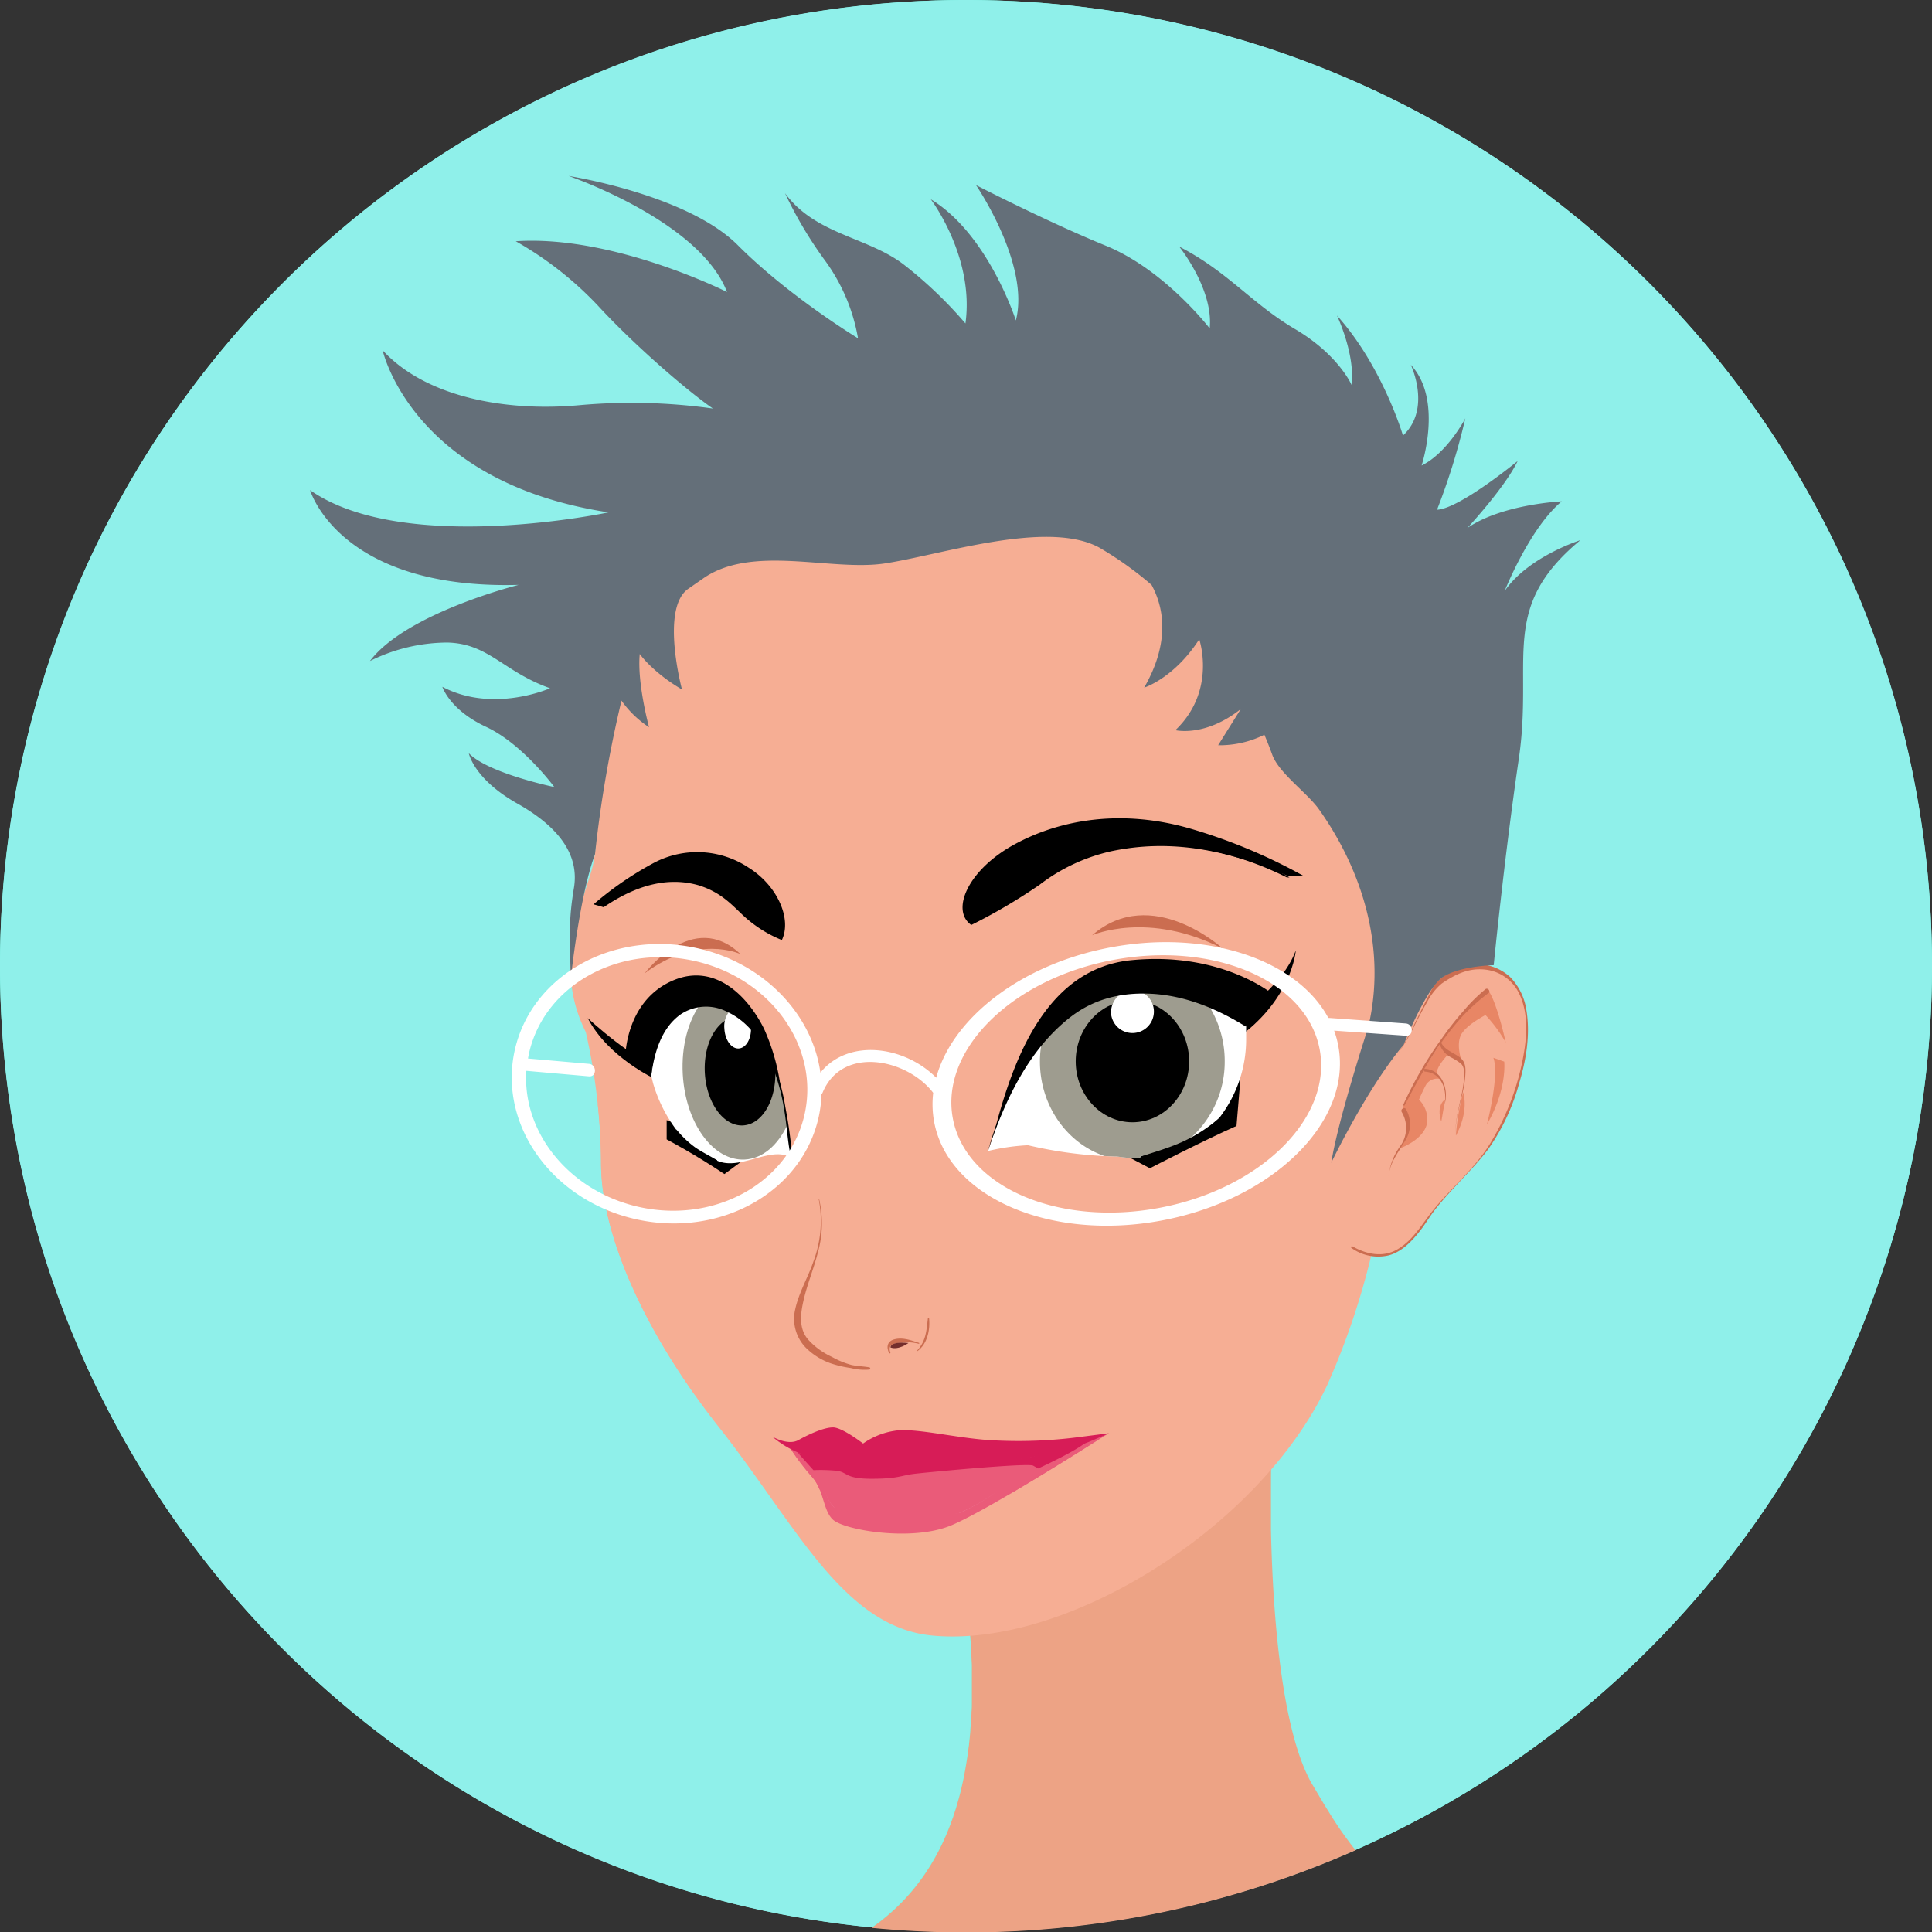 <svg xmlns="http://www.w3.org/2000/svg" xmlns:xlink="http://www.w3.org/1999/xlink" viewBox="0 0 380.54 380.54"><rect x="0" y="0" width="380.54" height="380.54" fill="#333333" stroke="none"/><defs><style>.cls-1{fill:#72ffe9;}.cls-2{fill:#8ff0ea;}.cls-3{fill:#eda385;}.cls-4{fill:#f6ae94;}.cls-5{fill:#cb6d50;}.cls-6{fill:#e88665;}.cls-7{fill:#742e2c;}.cls-8{fill:#ea5b79;}.cls-9{fill:url(#linear-gradient);}.cls-10{fill:#d71c57;}.cls-11{fill:#fff;}.cls-12{fill:#9e9c8f;}.cls-13{fill:#646f79;}</style><linearGradient id="linear-gradient" x1="180.32" y1="293.43" x2="180.32" y2="298.74" gradientUnits="userSpaceOnUse"><stop offset="0" stop-color="#ea5b79"/><stop offset="1" stop-color="#f299b2"/></linearGradient></defs><g id="Capa_2" data-name="Capa 2"><g id="Avatar_12"><circle class="cls-1" cx="190.27" cy="190.27" r="190.27"/><path class="cls-2" d="M187.64,358c0-.11.07-.22.11-.34.19-.54.37-1.1.55-1.67l.21-.73c.13-.45.26-.9.39-1.37.07-.28.15-.57.22-.86s.22-.89.32-1.34l.21-.92c.1-.46.19-.92.28-1.39.06-.31.13-.63.18-1,.09-.49.17-1,.25-1.48l.15-.95c.08-.56.16-1.13.23-1.7,0-.27.07-.54.1-.82.1-.85.19-1.72.26-2.61a2.28,2.28,0,0,0,0-.26c.07-.81.13-1.62.17-2.46,0-.31,0-.63.05-.95,0-.62,0-1.24.07-1.88,0-.37,0-.75,0-1.13,0-.6,0-1.2,0-1.81v-1.22c0-.61,0-1.23,0-1.85,0-.42,0-.84,0-1.27,0-.64,0-1.3-.08-2,0-.42,0-.83-.07-1.25,0-.73-.09-1.48-.15-2.23,0-.36-.05-.72-.07-1.08-.09-1.13-.2-2.27-.32-3.43l59.67-31.35v.05a.11.11,0,0,1,0,.05c0,.09,0,.26,0,.5v.05c0,1.36-.1,4.8-.06,9.46v.08c0,.91,0,1.86,0,2.86v.17q0,.68,0,1.38c.33,15.54,1.9,39.36,8.1,50.12.33.57.65,1.13,1,1.67l.27.45c.22.39.45.77.68,1.15l.31.52.61,1,.33.52c.2.32.39.64.59.95a72,72,0,0,0,4.77,6.74A190.3,190.3,0,0,0,380.54,190.27C380.54,85.19,295.35,0,190.27,0S0,85.19,0,190.27c0,98.81,75.31,180,171.67,189.36C178.22,375,184,368.29,187.64,358Z"/><path class="cls-3" d="M267,364.43a72,72,0,0,1-4.77-6.74c-.2-.31-.39-.63-.59-.95l-.33-.52-.61-1-.31-.52c-.23-.38-.46-.76-.68-1.15l-.27-.45c-.32-.54-.64-1.1-1-1.67-6.2-10.76-7.77-34.58-8.1-50.12q0-.71,0-1.38v-.17c0-1,0-1.95,0-2.86v-.08c0-4.66,0-8.1.06-9.46v-.05c0-.24,0-.41,0-.5a.11.11,0,0,0,0-.05v-.05l-59.67,31.35c.12,1.16.23,2.3.32,3.43,0,.36.05.72.07,1.08.06.75.11,1.5.15,2.23,0,.42.05.83.07,1.25,0,.66.06,1.32.08,2,0,.43,0,.85,0,1.27,0,.62,0,1.24,0,1.85v1.22c0,.61,0,1.21,0,1.81,0,.38,0,.76,0,1.13,0,.64,0,1.26-.07,1.88,0,.32,0,.64-.05.95,0,.84-.1,1.65-.17,2.46a2.28,2.28,0,0,1,0,.26c-.07.89-.16,1.76-.26,2.61,0,.28-.07.55-.1.82-.07.57-.15,1.14-.23,1.7l-.15.95c-.08.5-.16,1-.25,1.48-.05.32-.12.64-.18,1-.09.47-.18.93-.28,1.39l-.21.92c-.1.45-.21.9-.32,1.34s-.15.58-.22.86c-.13.47-.26.92-.39,1.37l-.21.73c-.18.57-.36,1.13-.55,1.67,0,.12-.07.23-.11.34-3.6,10.32-9.42,17.07-16,21.66q9.18.9,18.6.91A189.65,189.65,0,0,0,267,364.43Z"/><path class="cls-4" d="M296.64,192.19c-1-.72-4.79-1.78-5.83-2.05,2.53-19.72,8.83-56.42-18.45-85.51-30.68-32.73-72.61-32.73-95.63-27.1S126.62,106.16,121,131.22s-2.1,32.62-4.62,40.71-7.08,19.22-1,31.35a119.89,119.89,0,0,1,3,25.79c0,13.65,8.09,32.87,23.26,52.08s24.35,39.29,42,41c26.79,2.52,64.88-21.62,77.86-49.51a147.38,147.38,0,0,0,8.6-25.39c4.25.78,7.67-2,10.63-6.48,3.8-5.69,8.73-9.48,12.52-14.79C298.92,218,305,198.25,296.64,192.19Z"/><path class="cls-4" d="M128.16,130a43.25,43.25,0,0,1,13-19.25c11.67-9.75,28.49-14.26,43.52-13.28,7.94.51,17.49,2.5,24.57,6.26,13,6.9,20.29,14.29,22.58,29.17,1,6.27.94,12.67,2.1,18.91.21,1.13,5.25,15.72,7.4,13.85,0,0-8.73,7.59-9.86,7.59s-113,4.17-113,4.17l-2.65-1.52s7.59-10.62,8-19C124.14,147.81,125.17,138.46,128.16,130Z"/><path class="cls-4" d="M158.59,254.61s.25,2.78,4.29,3.28a7.37,7.37,0,0,0,8.35-4.8c1.52-3.54,4.55-22.25,3.54-42.73l-15.17.25s2.78,21.24,2.27,28.07S158.59,254.61,158.59,254.61Z"/><path class="cls-4" d="M159.51,250.64a8,8,0,0,1,4.05-1.51c2,0,9.44,2.86,9.44,2.86l1-2s-7.75-3-10.45-3a5.28,5.28,0,0,0-2.87,1Z"/><path class="cls-4" d="M206.77,226.5a8.91,8.91,0,1,1-8.91-8.91A8.91,8.91,0,0,1,206.77,226.5Z"/><path class="cls-4" d="M160.48,226c.39,4.59-2.31,8.56-6,8.87s-7-3.16-7.4-7.76,2.31-8.56,6-8.87S160.1,221.36,160.48,226Z"/><path class="cls-4" d="M265,257.8c-9.2,16-26.13,23.63-37.79,16.93s-13.67-25.12-4.46-41.17,26.12-23.63,37.79-16.94S274.21,241.75,265,257.8Z"/><path class="cls-4" d="M147.22,242c-5.27-15.73-18.44-26.7-29.49-24.61a110.16,110.16,0,0,1,.66,11.64c0,12.12,6.38,28.62,18.42,45.61C147.84,272.4,152.5,257.81,147.22,242Z"/><path class="cls-4" d="M119.55,204.32s-3.79-26.92,5.69-31.09,21.24.76,21.24.76l6.44,8,.76,2.65s3.79,16.69,2.66,43.61l-11-8.72s-9.1-9.1-11-9.48-9.48-.38-9.48-.38Z"/><path class="cls-4" d="M194.64,226.32s-7.59-39.44,1.51-51.58,23.89-11,23.89-11L236,165.26s14.79,4.18,17.82,7.59c0,0,0,22-9.86,42.09Z"/><path class="cls-4" d="M157.66,257.22c-.19.87,2.79,2.67,3.36,2.92,4,1.72,8.53-.42,12.31-1.74,3.38-1.18,8.77,1.85,9.27,3.7,0,0,.17,2.19-1.17,2.53s-21.41.17-21.41.17l-2.19-1.35-.84-3.2Z"/><path class="cls-4" d="M157.32,259.66s1.27,3.54,6.58,3.29,8.59-2.78,10.36-3.29,8.09,1.27,7.84,3.29l-.51,2s-3,13.4-9.1,13.65S167.44,270,163.14,268C163.14,268,157.32,264.46,157.32,259.66Z"/><path class="cls-4" d="M176.79,305.92s8.09.51,10.36,0c0,0-1.26,4.3-3.79,4.05S176.79,305.92,176.79,305.92Z"/><path class="cls-4" d="M153.78,282.41,152.27,286S149,282.41,153.78,282.41Z"/><path class="cls-4" d="M224.32,280.9l2.78,4.29S230.39,281.4,224.32,280.9Z"/><path class="cls-5" d="M215.11,184.22s11-4.92,25.79,2.66C240.9,186.88,226.87,174,215.11,184.22Z"/><path class="cls-5" d="M145.83,187.92s-8.42-4-18.84,3.78C127,191.7,136.51,179,145.83,187.92Z"/><path class="cls-6" d="M293,194.94l-2.11,2c-2.25,1.36-7.12,8.48-7.12,8.48l-2.82,4.39-.09-.09c-1.52,1.39-4.55,8.47-4.55,8.47l.16.49-.16.14a7,7,0,0,1,.4.6l.57,1.79a7.85,7.85,0,0,1-1.47,4.94s4.29-1.51,5.18-4.55a5.31,5.31,0,0,0-1.5-5c.45-1.06.9-2,1.25-2.67a2.59,2.59,0,0,1,3-1.39l-1.07-1,.44.13c-.63-1.26,2.4-4.29,2.4-4.29l-.07-.08c1.15.9,2.47,1.72,2.47,1.72s-1.26-3.41,0-5.43c.93-1.49,3.42-3,4.68-3.66a27.45,27.45,0,0,1,4,5.43S294.73,196.84,293,194.94Zm-9.1,25.91.75-4.29S282.84,217.57,283.86,220.85Zm2.9,2.78c2.66-5,1.39-8.47,1.39-8.47A48.34,48.34,0,0,0,286.76,223.63Zm7.34-15.29c1.26,3.41-1.27,13.15-1.27,13.15,4.05-7,3.41-12.39,3.41-12.39Z"/><path class="cls-4" d="M162,265.31s4.89,3,7.08,2.86a5,5,0,0,0,4-3.37S166.42,266.49,162,265.31Z"/><path class="cls-5" d="M300.63,198.85a11.71,11.71,0,0,0-3.21-6.43,9.56,9.56,0,0,0-10-1.81,12.47,12.47,0,0,0-4.49,2.94,8.69,8.69,0,0,0-1.3,2.14c-.49.86-.91,1.75-1.36,2.64-1.94,3.87-3.69,7.89-6.43,11.29,0,0,0,0,0,0a44.54,44.54,0,0,0,5-8.07c.71-1.38,1.42-2.77,2.22-4.11a11.86,11.86,0,0,1,2.93-3.73c2.86-1.95,5.72-3.29,9.28-2.62a8.39,8.39,0,0,1,6,4.71c2.16,4.54,1.31,10.29.19,15a50.38,50.38,0,0,1-5.73,14.06c-3.25,5.53-8.55,9.56-12.36,14.68-1.85,2.48-3.5,5.07-6.27,6.62s-6,.89-8.7-.67a.19.19,0,0,0-.19.33,9,9,0,0,0,7.35,1.44c2.54-.69,4.55-2.79,6.11-4.79,1-1.25,1.78-2.6,2.72-3.86,1.21-1.61,2.56-3.1,3.92-4.58,2.3-2.5,4.75-4.94,6.8-7.66a41.28,41.28,0,0,0,6.11-13C300.61,208.78,301.46,203.67,300.63,198.85ZM273.5,231.62s0,0,0,0c.3-2.74,2-4.74,3.31-7a6,6,0,0,0,.15-6.1c-.29-.59-1.18-.07-.87.51a6.11,6.11,0,0,1-.35,6.8A12.32,12.32,0,0,0,273.5,231.62Zm19.7-36c.45-.36-.15-1.14-.61-.79a32.8,32.8,0,0,0-4.35,4.31,59.67,59.67,0,0,0-4.35,5.55,74.39,74.39,0,0,0-7.47,12.87c-.08.17.16.32.25.15,1.23-2.34,2.46-4.65,3.78-6.92a.28.28,0,0,0,.26.29c3.27.22,4.44,3.75,3.77,6.55,0,0,0,0,0,0,1-2.76-.38-7-3.82-7.1l-.12,0c1-1.63,2-3.24,3.05-4.82a4.49,4.49,0,0,0,2.28,2.59,10.65,10.65,0,0,1,1.89,1.21c.71.63.65,1.86.61,2.72-.21,3.86-1.91,7.52-1.64,11.44h0c-.24-4,1.6-7.79,1.88-11.76.09-1.37.13-2.68-1-3.59s-3.07-1.49-3.73-2.94c0,0,0,0,0,0a55.44,55.44,0,0,1,4.49-5.54A41,41,0,0,1,293.2,195.58Z"/><path class="cls-5" d="M161.26,236.18a22.65,22.65,0,0,1-1,12.17c-1.07,3.21-2.9,6.19-3.62,9.5a8.15,8.15,0,0,0,2,7.52,13,13,0,0,0,5.13,3.21,22.63,22.63,0,0,0,3.81.88,10.89,10.89,0,0,0,3.68.3.23.23,0,0,0,0-.43c-1.17-.21-2.35-.23-3.51-.47a16.59,16.59,0,0,1-3.88-1.59,14.43,14.43,0,0,1-4.74-3.47c-1.86-2.22-1.44-5.14-.84-7.74.73-3.17,2-6.19,2.8-9.34a21.3,21.3,0,0,0,.25-10.55,0,0,0,0,0,0,0Z"/><path class="cls-5" d="M175.41,266.48c-.63-1.55.54-1.89,1.84-2a9.66,9.66,0,0,1,3.71.2c.12,0,.17-.15,0-.19-1.57-.51-3.23-1.14-4.88-.66-1.37.4-1.52,1.59-.93,2.71.06.11.26,0,.21-.09Z"/><path class="cls-5" d="M180.63,266.17c2-1.36,2.6-4.2,2.37-6.48a.12.12,0,0,0-.24,0c-.29,2.51-.37,4.47-2.19,6.41,0,0,0,.11.06.07Z"/><path class="cls-7" d="M175.4,265.41s-.19-1.26,3.54-.88C178.94,264.53,177,266,175.4,265.41Z"/><path class="cls-4" d="M156.65,284.35s5.11-4.39,8.82-5.07c2.36-.43,4.23,1.64,6.48,1.88,2.64.29,4.9-1.26,7.52-1.38,3.87-.16,5.9.38,13.65,1.9s26.4,1.66,28.08,1.49c0,0-10.79,6.07-13.82,6.07s-23.6,2-24.44,2.19-10.62-.5-12.47-.5Z"/><path class="cls-8" d="M155.67,285.24a49,49,0,0,0,4.32,5.69c2.27,2.5,2.12,6.64,4.09,8.41,2.28,2.05,15.47,4.33,23.2,1.14s31-18.12,31-18.12-2.7.71-5.61,1.29a32.29,32.29,0,0,1-6.75,1.14c-6.14,0-31.84.45-32.52.68s-12.28-.23-13-.23Z"/><path class="cls-9" d="M162.41,292.07a6.62,6.62,0,0,0,5.16,6.67,41.17,41.17,0,0,0,12.28.6l6.67-.75L189,298s7.58-3.33,9.1-6.22-7.13-2.57-7.13-2.57-5.27-.34-5.61,0-20.62.45-20.62.45Z"/><path class="cls-8" d="M162.41,292.07a6.62,6.62,0,0,0,5.16,6.67,41.17,41.17,0,0,0,12.28.6l6.67-.75L189,298s7.58-3.33,9.1-6.22-7.13-2.57-7.13-2.57-5.27-.34-5.61,0-20.62.45-20.62.45Z"/><path class="cls-8" d="M212.68,283.65a32.29,32.29,0,0,1-6.75,1.14c-6.14,0-31.84.45-32.52.68s-12.28-.23-13-.23h-4.77a49,49,0,0,0,4.32,5.69,8,8,0,0,1,1.44,2.4l.15.1s.23-1.82,8.42-1.82,28.65-.45,29.11,2.28a2.21,2.21,0,0,0,0,.25c9.08-5.33,19.13-11.78,19.13-11.78S215.59,283.07,212.68,283.65Zm-48.6,13.19s2.5,3.41,8.19,3.64,14.33-1.14,17.06-2.5C189.33,298,170.22,299.8,164.08,296.84Z"/><path class="cls-10" d="M218.35,282.31l-5.14.66a92.87,92.87,0,0,1-18.42.68c-6.83-.45-14.79-2.5-18.65-1.82a14.55,14.55,0,0,0-6.14,2.5s-4.1-3.18-5.92-3.18-4.77,1.36-6.82,2.5-5.1-.66-5.1-.66a21.21,21.21,0,0,0,6.07,3.54l-1.09-.38,3.08,3.42a32.11,32.11,0,0,1,4.43.11c2.39.23,1.59,1.59,7,1.59s5.8-.68,8.64-1,22.18-2.16,23.2-1.59l1,.56S212,285.81,214,284l-1.75.46C214.34,283.81,216.38,283.11,218.35,282.31Zm-49.58,7.48a13.45,13.45,0,0,0,3.63.24A10.32,10.32,0,0,1,168.77,289.79Zm9.77-.66h0Zm25.12-2.29a46.45,46.45,0,0,1-5.24.74c2.59-.4,5.18-.89,7.73-1.49C205,286.41,204.08,286.69,203.66,286.84Z"/><path class="cls-10" d="M160.57,287.27a29.23,29.23,0,0,1-3.71-1.34A20.28,20.28,0,0,0,160.57,287.27ZM152.16,283a19.08,19.08,0,0,0,4.7,2.93,23.92,23.92,0,0,1-4.69-2.94S152.15,283,152.16,283Zm22.89,6.71a5.19,5.19,0,0,0-1.76-.07c-.82,0-1.63-.08-2.45-.12-1.49-.09-3.4-.27-4.33-1.62a.39.39,0,0,0-.36-.21,15.47,15.47,0,0,1-5.58-.42c1.45.43,3,.79,4.47,1.13.08,0,.81,0,.87.13a3.13,3.13,0,0,0,.78.88,5.81,5.81,0,0,0,2.54,1,9.19,9.19,0,0,0,3,.05,8.78,8.78,0,0,0,2.89-.56A.11.11,0,0,0,175.05,289.71Zm43.29-7.41a89.54,89.54,0,0,1-9.67,2.88c-3.44.91-6.93,1.64-10.44,2.23a147.48,147.48,0,0,1-20.14,1.69,0,0,0,1,0,0,.06,120,120,0,0,0,19.86-1.3,96.12,96.12,0,0,0,10.49-2c1.65-.42,3.28-.88,4.89-1.43s3.34-1.39,5-2.08C218.36,282.31,218.36,282.29,218.34,282.3Z"/><path d="M191.31,182.19a110.1,110.1,0,0,0,13.48-7.94,36,36,0,0,1,14.31-6.63c7.27-1.48,18.43-2.19,34.39,4.85,1,0,2.1,0,3.16,0a108.22,108.22,0,0,0-22.34-9.3c-13.17-3.77-25.17-1.87-34.31,3.05C190.61,171.26,187.2,179.33,191.31,182.19Z"/><path d="M196.57,179.05c-2.15,1.25-3.89,2.17-4.7,2.59a3.92,3.92,0,0,1-1.13-3.51c.35-3.35,4-8,9.85-11.18a39.89,39.89,0,0,1,7-2.94,44.75,44.75,0,0,1,26.58.27A99.47,99.47,0,0,1,254,172.83h-.53c-12-6-22.86-7-31-6.05a34.79,34.79,0,0,0-16.91,6.49c-.37.25-.72.51-1.07.76a92.24,92.24,0,0,1-7.9,5Z"/><path d="M154,185.16a24.9,24.9,0,0,1-8.22-5.42c-2.1-2-4.18-4.15-8.3-5.4-4-1.11-10.24-1.36-18.58,4.36q-1-.31-2-.57a66,66,0,0,1,12-8.23,18.28,18.28,0,0,1,18.55,1C153.13,174.43,156,181,154,185.16Z"/><path d="M150.66,183a22.37,22.37,0,0,0,2.88,1.5,7.71,7.71,0,0,0,.21-4c-.56-3.17-3.1-6.83-6.64-9a20.15,20.15,0,0,0-4-2A16.77,16.77,0,0,0,129,170.81a58.22,58.22,0,0,0-10.39,7.62l.35.09c6.28-4.77,12.23-5.76,16.64-5.08a17.22,17.22,0,0,1,9.61,5.2c.22.21.44.42.65.64a26.6,26.6,0,0,0,4.79,3.71Z"/><path d="M219.28,226.32l7.21,3.79s10.24-5.31,17.06-8.34l.76-9.11L219.66,224.8Z"/><path d="M243,200.47s9.38-5.58,12.23-13.26c0,0-.72,9.92-12.1,17.67Z"/><path d="M245.81,202.78a17.73,17.73,0,0,0,5.05-6.83s-10.11-8.6-28.06-6.82-24,22.24-27.3,35.14l17.44-6.07Z"/><path d="M197.32,222.3c1.68-6.33,3.92-13.26,7.45-19.13,4.73-7.87,10.67-12,18.16-12.79,1.57-.15,3.15-.23,4.69-.23,11.81,0,19.4,4.61,21.69,6.22a17.21,17.21,0,0,1-4.18,5.33L212.46,217l-15.14,5.27Z"/><path class="cls-11" d="M221.18,195.22c-14.41,1.9-22.75,19-26.54,31.48a42.15,42.15,0,0,1,7.83-1.13,83.49,83.49,0,0,0,17.27,2.22l.3,0c5.31.76,4.55,0,4.55,0,5.69-1.51,11.38-3.41,15.55-7.58a25.25,25.25,0,0,0,5.31-15.55v-2.65A33.5,33.5,0,0,0,221.18,195.22Z"/><path class="cls-12" d="M241.23,209.05a20.4,20.4,0,0,0-3.45-11.44,32.46,32.46,0,0,0-16.6-2.39c-6.51.86-11.79,4.82-16,10.05a21.34,21.34,0,0,0-.35,3.78c0,8.75,5.35,16.15,12.73,18.65l2.14.09.3,0c5.31.76,4.55,0,4.55,0a49.42,49.42,0,0,0,9.76-3.47A20.08,20.08,0,0,0,241.23,209.05Z"/><path class="cls-12" d="M223.05,226c8.73,0,15.8-7.6,15.8-17a17.47,17.47,0,0,0-5.64-13,31.76,31.76,0,0,0-12-.83,22.28,22.28,0,0,0-12.09,5.9,17.89,17.89,0,0,0-1.83,7.93C207.26,218.43,214.33,226,223.05,226Z"/><path d="M234.22,209.05c0,6.63-5,12-11.17,12s-11.17-5.38-11.17-12,5-12,11.17-12S234.22,202.42,234.22,209.05Z"/><path d="M232.76,209.05c0,5.77-4.35,10.44-9.71,10.44s-9.7-4.68-9.7-10.44,4.34-10.43,9.7-10.43S232.76,203.29,232.76,209.05Z"/><path d="M232.76,209.05c0,5.77-4.35,10.44-9.71,10.44s-9.7-4.68-9.7-10.44,4.34-10.43,9.7-10.43S232.76,203.29,232.76,209.05Z"/><path class="cls-11" d="M218.83,199.54a4.23,4.23,0,1,0,4.58-4.51c-.42,0-.85.05-1.27.09A4.48,4.48,0,0,0,218.83,199.54Z"/><path d="M245.52,202c-9-8.21-24.09-10.68-34.26-3.33A36.27,36.27,0,0,0,201,211a74.56,74.56,0,0,0-6.17,14.86l-.24.86a0,0,0,1,0,0,0c3.27-9.82,8-20.07,16.41-26.51,4.63-3.53,10-4.77,15.77-4.47,6.69.35,12.92,2.94,18.55,6.42C245.5,202.2,245.61,202.05,245.52,202Zm-5.41,18.25a30,30,0,0,1-7.26,4.67c-2.67,1.21-5.5,2-8.26,2.92,0,0,0,.05,0,0,5.52-1.06,11.72-3.29,15.56-7.58C240.2,220.24,240.15,220.19,240.11,220.22Z"/><path d="M131.31,220.63v3.79s5.69,3,11.37,6.83l5.69-4.18Z"/><path d="M129.26,212.64s-9.45-4.27-13.5-12.11c0,0,9.46,8.82,14.76,9.83Z"/><path d="M128.75,211.62s-2.52-.5-5.56-3.79c0,0,.14-11.15,9.86-14.91,7.84-3,14.14,3.11,17.43,9.69a40.93,40.93,0,0,1,3.32,11.85c.3,1.78.33,10.22,1.75,11.32,0,0-9.1-7.08-10.11-7.33S128.75,211.62,128.75,211.62Z"/><path d="M153.2,222.38c-6.43-4.9-7.18-5.09-7.45-5.15-.84-.24-10.57-4.28-16.51-6.77l-.1,0-.12,0a10.64,10.64,0,0,1-4.54-3c.16-2.12,1.25-10.25,9-13.26a9.88,9.88,0,0,1,3.63-.71c6.78,0,11.06,7.49,12.21,9.79,1.79,3.57,2.54,7.47,3.21,11.49.07.42.13,1.42.2,2.49.13,2.12.27,3.84.44,5.22Z"/><path class="cls-11" d="M128.27,211.91l.38,1.51a28.81,28.81,0,0,0,4.55,9.1c2.51,3.25,4.43,4.42,8,6.07,4.66,2.18,11-3.25,14.79-.38-1.14-8-1.52-16.3-6.45-23.89C143.18,194.59,129.79,194.46,128.27,211.91Z"/><path class="cls-12" d="M137.93,197.79c-2.39,3.33-3.75,8.31-3.45,13.79.53,9.63,6,17.16,12.24,16.81,3.51-.19,6.5-2.83,8.36-6.82-.81-5.86-2-11.75-5.57-17.25C146.55,199.77,142,197.32,137.93,197.79Z"/><path class="cls-12" d="M136,211.5c.46,8.37,5.22,14.91,10.64,14.61,3.55-.2,6.5-3.29,8-7.76a36.31,36.31,0,0,0-5.07-14,13.88,13.88,0,0,0-9.1-6.48C137.46,200.57,135.64,205.71,136,211.5Z"/><path d="M145.17,200.25c-3.83.21-6.67,5.17-6.34,11.09s3.69,10.54,7.52,10.33,6.57-5,6.36-10.8a30.94,30.94,0,0,0-3.2-6.55,16.38,16.38,0,0,0-3.71-4.06A4.42,4.42,0,0,0,145.17,200.25Z"/><path d="M151.79,210.63c.28,5.14-2.19,9.45-5.51,9.64s-6.26-3.84-6.54-9,2.18-9.46,5.51-9.64S151.5,205.49,151.79,210.63Z"/><path d="M151.79,210.63c.28,5.14-2.19,9.45-5.51,9.64s-6.26-3.84-6.54-9,2.18-9.46,5.51-9.64S151.5,205.49,151.79,210.63Z"/><path class="cls-11" d="M142.68,202.61c.12,2.24,1.39,4,2.84,3.9s2.52-1.95,2.39-4.19a.34.34,0,0,0,0-.1,14.38,14.38,0,0,0-4.07-3.22A4.68,4.68,0,0,0,142.68,202.61Z"/><path d="M154.71,218.17a44.26,44.26,0,0,0-2.83-10c-1.75-4.08-4.54-8.44-8.85-10.18a9.61,9.61,0,0,0-9.58,1.06c-3.69,2.91-4.87,8-5.17,12.44l0,.4s0,0,0,0c.55-4.42,1.94-9.34,5.75-12.07a9,9,0,0,1,9.17-.54c4.21,1.93,6.82,5.79,8.63,9.93a41.27,41.27,0,0,1,2.64,9.44c.54,3.16.66,6.44,1.38,9.57a.1.1,0,0,0,.2,0A87.08,87.08,0,0,0,154.71,218.17Zm-13.5,10.34c-1.38-.83-2.84-1.54-4.18-2.44a19.78,19.78,0,0,1-3.79-3.58,0,0,0,0,0-.07.06,16.21,16.21,0,0,0,8,6.13A.09.09,0,0,0,141.21,228.51Z"/><path class="cls-13" d="M311.27,106.4s-10.21,3.2-14.9,10c0,0,4.89-12.37,11.24-17.65,0,0-11.77.53-18.59,5.25,0,0,7.49-8.08,9.9-13.19,0,0-11.44,9.4-15.87,9.59a131.13,131.13,0,0,0,5.57-18s-3.55,6.83-8.61,9.29c0,0,4.29-13-2.13-19.83,0,0,4.15,8.66-1.54,13.93,0,0-4-13.62-13-23.64,0,0,3.61,7.55,2.88,13.67,0,0-2.56-5.94-11.14-11s-13.25-11.34-22.81-16.24c0,0,6.78,8.38,6,16.11,0,0-8.83-11.54-20.46-16.29s-25.57-11.94-25.57-11.94,10.7,15.62,7.85,26.66c0,0-5.42-17-16.76-23.87,0,0,8.64,11.36,6.83,24.46A83.43,83.43,0,0,0,178,52.1c-7.13-5.46-17.37-5.86-23.38-14.05a80.23,80.23,0,0,0,8,13.43A36.44,36.44,0,0,1,169,66.63s-13.65-8.27-23.65-18.31S112,34.66,112,34.66s25.83,8.83,31.2,22.86c0,0-22.38-11.29-41.61-10a68.6,68.6,0,0,1,16.14,12.64c7.36,8,17.73,16.89,22.69,20.31a114.93,114.93,0,0,0-26.3-.66C99.93,81.12,84,78.37,75.37,69c0,0,5.68,26,44.49,31.92,0,0-40.29,8.57-58.78-4.38,0,0,5.66,19.64,41.08,18.66,0,0-22.14,5.53-29.29,15a34.37,34.37,0,0,1,15.26-3.64c8.17.2,11,5.74,20.21,9,0,0-11.15,5-21.21-.28,0,0,1.42,4.54,8.6,7.88s13.45,11.86,13.45,11.86-13-2.69-16.84-6.66c0,0,.94,5.06,9.57,9.92s12.15,10.43,11.14,16.58-.9,9.05-.61,17.79c0,0,1.73-16.33,4.76-24.41A240.46,240.46,0,0,1,122.41,138a20.22,20.22,0,0,0,5.43,5.24s-2.38-8.72-1.83-14.43c0,0,2.43,3.54,8.32,7,0,0-4.29-15.95,1.21-19.82l2.88-2c9.67-6.84,25.18-1.43,35.78-3,11.1-1.67,32.05-8.7,42.31-3.14a68.93,68.93,0,0,1,10.31,7.36c2.19,4,3.92,10.89-1.46,20.23,0,0,5.87-1.81,10.85-9.52,0,0,3.47,10.12-4.7,17.9,0,0,5.8,1.44,12.88-4.16l-4.46,7.13a19.77,19.77,0,0,0,9.11-2.07c.54,1.27,1.06,2.58,1.54,3.91,1.31,3.66,6.88,7.5,9.22,10.79,8.72,12.29,13.34,27.71,9.67,43,0,0-5.94,18.14-7.26,26.62,0,0,7-14.66,14.27-23.26,0,0,4.39-11.14,7.73-13.34s10-2.33,10-2.33,2.06-21,4.95-40.7S295.14,119.78,311.27,106.4Z"/><path class="cls-11" d="M276.89,201.59l-15.05-1.09h-.2c-6.13-11.41-23.8-17.5-42.91-13.89-17.66,3.32-31.15,13.92-34.33,25.66-6.2-6.23-17.27-7.85-22.81-1-1.6-11.53-11.18-21.68-24.46-24.55-16.55-3.58-32.56,5.5-35.77,20.27s7.6,29.63,24.14,33.21,32.56-5.51,35.77-20.27a24.6,24.6,0,0,0,.54-4.41,1.08,1.08,0,0,0,.24-.37c3.89-9.27,16.64-6.6,21.76.1A19.21,19.21,0,0,0,184,221c2.8,14.85,22.89,23.53,44.87,19.39S266.4,220.85,263.6,206a18.51,18.51,0,0,0-.82-3l14.11,1C278.47,204.17,278.46,201.71,276.89,201.59ZM158.5,219.37c-2.91,13.41-17.45,21.64-32.46,18.4-13.79-3-23.18-14.6-22.37-26.85L116,212c1.58.14,1.57-2.33,0-2.46l-12-1.05c.05-.28.1-.57.16-.86,2.91-13.4,17.45-21.64,32.47-18.39S161.42,206,158.5,219.37Zm69.9,18.53c-20,3.76-38.18-4.11-40.72-17.59s11.57-27.46,31.52-31.22,38.19,4.12,40.73,17.6S248.35,234.14,228.4,237.9Z"/></g></g></svg>
